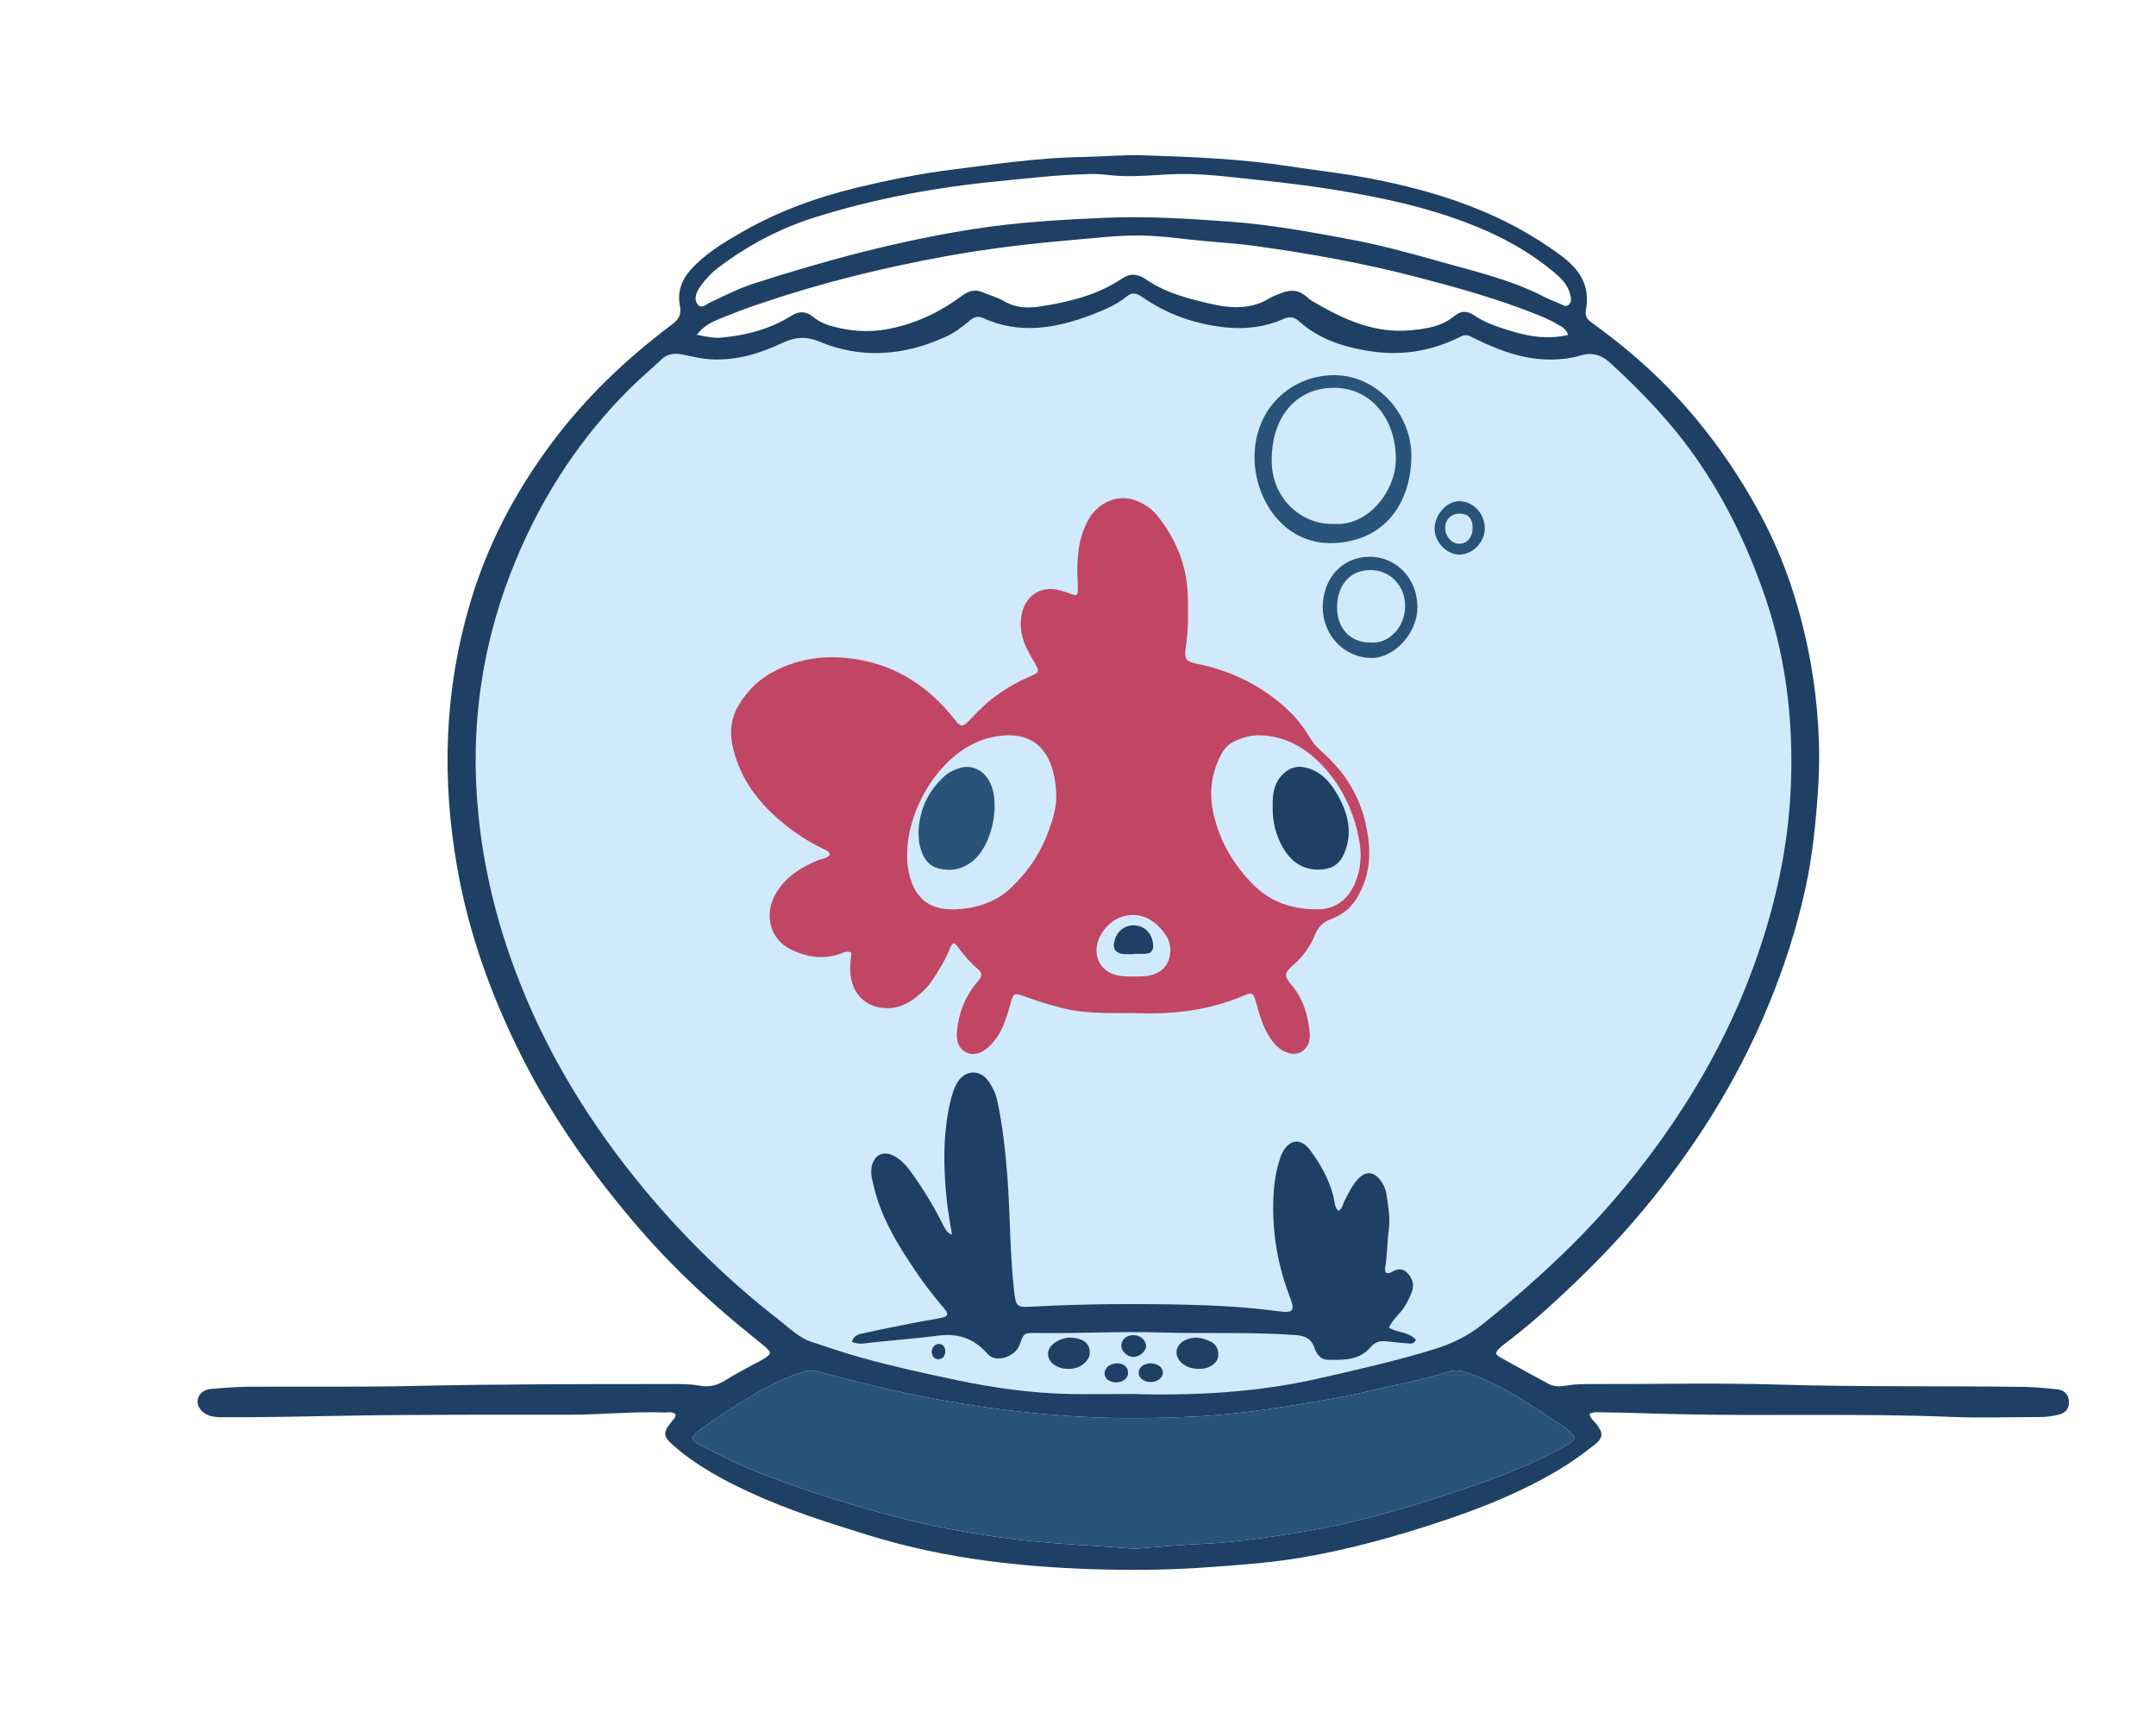 <svg xmlns="http://www.w3.org/2000/svg" xml:space="preserve" x="0" y="0" version="1.1" viewBox="0 0 1280 1024"><path d="M1228.3 831.7c-.3-4-2.7-6.5-7.1-7-6.3-.6-12.6-1.3-19-1.4-49.1-.7-98.2.1-147.4-1.4-36.4-1.1-72.9-.2-109.3-.3-5.2 0-10.3 0-15.5.9-3.5.6-7.1.9-10.4-.9-9.5-5.1-18.9-10.2-28.3-15.5-4-2.2-3.9-3.2-.3-6.5.5-.5 1.1-1 1.7-1.4 14.7-11 28.4-23.4 41.8-36.2 18.9-18 36.7-37.4 52.8-58.3 25-32.3 46.2-67.4 62.2-106 9.6-23.1 17.3-46.8 22.6-71.4 4-18.7 5.9-37.6 7.2-56.7 1.8-25.6.1-51-4.3-76-5.6-30.9-14.9-60.3-29.7-87.8-13.3-24.9-29.2-47.5-47.7-67.9-15.6-17.3-33.2-32.3-51.8-45.8-2.6-1.9-5.1-3.6-4.3-7.8 2.8-14.5-3.5-24.1-14.1-32.1-34.6-26-73.8-38.6-114.7-46.4-15.5-3-31.2-4.6-46.7-7-28.9-4.5-58-5.7-87.1-6.6-12.2-.4-24.4.8-36.6 1-25.9.4-51.5 4.3-77.2 7.5-19.1 2.4-38.1 6.3-56.9 10.8-23.8 5.8-46.6 14.1-68.1 26.5-10.8 6.2-21.5 12.6-30.2 22.3-5.2 5.9-7.8 12.8-6.3 20.9 1.1 5.4-.6 8.4-4.6 11.4-26.8 20.1-51.1 43-71.7 70.7-21.5 28.9-38.2 60.4-48.5 95.8-15.1 51.4-16.6 103.6-7.3 156.3 6.9 39.1 20.2 75.7 37.7 110.7 19.2 38.4 43.7 72.4 71.1 104.1 21 24.2 44.3 45.5 69 65.2 1.5 1.2 3 2.4 4.5 3.7 4.5 3.9 4.5 4.5-.8 7.8-1.6 1-3.4 1.8-5 2.7-5.6 3.1-11.5 6-16.9 9.5-4.9 3.2-9.9 4.5-15.5 3.5-5.8-1.1-11.7-1-17.6-1-50.3 0-100.6 0-150.9 1.1-33.4.8-66.8.3-100.1.5-7.3.1-14.5.7-21.8 1.3-4.6.4-7.8 3.5-7.9 7.2-.1 3.7 2.6 7.1 6.9 8.6 3.2 1.1 6.5 1 9.8 1 23.7.1 47.5-.5 71.2-.9 44.9-.8 89.8-.5 134.7-.6 18.1-.1 36.1-2 54.2-1.3 2.4.1 5.1-.9 7.1 1.2-.2 2.1-1.5 3-2.4 4.1-5.5 7-5.3 8.8 1.5 14.7 13.7 11.9 29.3 20.2 45.3 27.6 23 10.6 46.9 18.1 70.9 25.5 45.6 14 92.2 19 139.4 20.1 21.1.5 42.3.1 63.4-1.5 18.1-1.3 36.1-2.6 54-5.7 28.8-4.9 57.1-12.9 84.9-22.2 23.1-7.8 45.8-17 67.1-29.7 7.4-4.4 14.5-9.6 21.3-14.9 5.3-4.2 5.4-7 1-12.6-1.3-1.7-3.4-2.8-3.9-5.8 2.6-1.4 5-.9 7.3-.9 15.3.1 30.5.8 45.8 1.1 53.8 1.2 107.6-.6 161.4 1.6 17.4.7 34.8.1 52.2.1 3.8 0 7.5-.4 11.2-1.3 4.9-.9 7-3.9 6.7-8.2zM898.5 196.9c-8.1-2.4-16.3-4.9-23.6-9.9-3.7-2.5-7.7-2.6-11.2.4-7.9 6.6-17.2 7.8-26.6 8.7-20 1.8-37.9-5.7-55.1-15.7-2.1-1.2-4.3-2.3-6-4-5.4-5.1-11.1-4.4-17.1-1.7-1.5.7-3.2 1.1-4.6 2-11.1 7-22.9 6.5-34.9 3.8-13.6-3.1-27.2-6.5-39.1-14.7-5-3.4-9.4-3.7-14.4-.3-14.5 9.7-30.8 13.6-47.4 16.3-7.5 1.2-14.9 1.2-22-2.8-4.1-2.4-8.7-3.7-13.1-5.5-4.6-1.9-8.4-.9-12.5 2.2-13.7 10.2-28.8 17.1-45.3 19.9-10.8 1.8-21.6.9-32.2-2.1-3.9-1.1-7.5-2.8-10.8-5.5-4-3.3-8.2-3.4-12.5-.7-12.9 8.1-26.9 11.7-41.6 13.1-4.7.5-9.2-.6-14.8-1.7 3.9-5 8.3-7.3 12.7-9.1 8.3-3.4 16.8-6.7 25.3-9.5 36.2-12.3 73-21.3 110.4-28.1 23.9-4.3 47.9-7.2 72-9.3 14.1-1.2 28-3 42.2-2.9 10.4.1 20.6 1.3 30.9 2.5 12.9 1.4 25.8 2 38.6 3.8 31.7 4.4 63.2 10 94.3 18.1 23.1 6 46.1 12.3 68.5 21 5.5 2.2 11.1 4.3 16.2 7.4 2.2 1.3 4.8 2.2 6.2 6.2-11.5 2.7-22.1 1.2-32.5-1.9zm-483.1-26.3c3.1-4.5 6.8-8.5 11-11.7 17.3-13.1 36-23 56.2-29.5 36-11.4 72.7-18.2 110-21.8 17.3-1.7 34.6-3.8 52-4.2 7.3-.6 14.5.9 21.8 1.1 9.2.3 18.3-.5 27.5-1 17.4-1 34.7 1.4 52 3.2 15 1.6 29.9 3.3 44.8 5.7 31 5 61.6 11.5 90.8 24.2 14.7 6.4 28.5 14.5 41.1 25 3.9 3.3 7.7 6.8 9.3 12.2.6 2.2 1.5 4.5-.1 6.6-1.9 2.4-3.9.6-5.8-.2-3.3-1.3-6.6-2.6-9.8-4.3-19.3-9.8-40.1-14.7-60.5-20.4-18.4-5.2-36.9-10.3-55.7-13.7-22.7-4.2-45.4-8.4-68.4-10.1-25.3-1.9-50.7-3.5-76-2.4-25.6 1.1-51.1 2.6-76.5 6.5-44.6 6.9-88.1 18.5-131.2 32.4-9 2.9-17.6 7.2-26.2 11.3-2.4 1.1-5.3 4.2-7.6 1.1-2.3-3.2-.7-7.1 1.3-10zm514.1 687.6c-24.7 14-51.2 22.8-77.8 31.4-25.7 8.3-51.7 15.3-78.2 19.7-20.4 3.3-40.9 6.5-61.6 7.3-12.9.5-25.8 1.9-38.4 2.8-23.7-2-47.2-2.7-70.5-5.6-24.8-3-49.3-7.5-73.5-14-28.1-7.5-55.8-16.2-82.9-27.2-10.6-4.3-20.7-9.7-30.9-14.8-5.7-2.9-5.9-4.9-.5-8.8 6.4-4.7 13-9.1 19.7-13.4 12.8-8.2 25.8-15.8 40-20.7 4-1.4 7.7-1.6 11.7-.5 28 7.7 56.3 14.3 84.9 18.9 20.2 3.3 40.5 5.7 60.9 7.1 24.2 1.8 48.4 1.7 72.6.7 19-.7 37.9-3 56.8-5.9 18.4-2.9 36.7-5.9 54.8-10.3 14.4-3.5 29.1-6 43.3-10.6 3.8-1.2 7.2-.8 10.9.5 21.2 7.1 39.4 20.2 58.1 32.5.6.4 1.2.9 1.7 1.3 5.6 4.9 5.5 5.9-1.1 9.6z" fill="#1e4065"/><path d="M929.5 858.2c-24.7 14-51.2 22.8-77.8 31.4-25.7 8.3-51.7 15.3-78.2 19.7-20.4 3.3-40.9 6.5-61.6 7.3-12.9.5-25.8 1.9-38.4 2.8-23.7-2-47.2-2.7-70.5-5.6-24.8-3-49.3-7.5-73.5-14-28.1-7.5-55.8-16.2-82.9-27.2-10.6-4.3-20.7-9.7-30.9-14.8-5.7-2.9-5.9-4.9-.5-8.8 6.4-4.7 13-9.1 19.7-13.4 12.8-8.2 25.8-15.8 40-20.7 4-1.4 7.7-1.6 11.7-.5 28 7.7 56.3 14.3 84.9 18.9 20.2 3.3 40.5 5.7 60.9 7.1 24.2 1.8 48.4 1.7 72.6.7 19-.7 37.9-3 56.8-5.9 18.4-2.9 36.7-5.9 54.8-10.3 14.4-3.5 29.1-6 43.3-10.6 3.8-1.2 7.2-.8 10.9.5 21.2 7.1 39.4 20.2 58.1 32.5.6.4 1.2.9 1.7 1.3 5.6 4.9 5.5 5.9-1.1 9.6z" fill="#295378"/><path d="M1062.9 472.8c-2.2 36.6-10.8 71.8-23.6 105.7-13.9 36.8-32.9 70.4-55.5 101.5-15.3 21-32 40.6-50.2 58.7-17 16.9-34.8 32.5-53.4 47.4-8.9 7.1-18.5 11.7-29 14.9-22.4 6.9-45.2 12-67.9 17.2-36.8 8.4-74 10.4-111.1 9.3-12.8 0-25.2.2-37.7 0-22.4-.5-44.5-3.6-66.4-8.2-18.7-3.9-37.3-8-55.8-13.1-10.2-2.8-20.3-6.2-30.4-9.6-7.4-2.4-13-8-19.1-12.8-29.2-22.6-55.8-48.4-79.8-77.2-32.6-39.2-59.5-82.6-77.7-132-11-29.8-18.4-60.5-21.4-92.3-5.1-52.5 2.6-102.9 22.9-151.1 16.1-38.4 38.3-71.7 66.8-100.2 6.2-6.2 12.9-11.8 19.3-17.8 4.3-4 9.2-3.5 14.1-2.4 5.1 1.1 10.1 2.3 15.3 2.5 14.7.8 28.5-3.3 41.7-9.5 7.6-3.6 14.1-4.5 22.5-1 25 10.4 50.2 8.4 74.8-2.8 5.3-2.4 9.9-5.8 14.3-9.6 2.4-2.1 4.8-3 7.8-1.7 21.8 10 43.3 6.3 64.6-1.8 7.3-2.8 14.6-5.8 20.9-10.9 3.1-2.5 5.5-2.2 8.9.1 15.3 10.7 32.3 16.5 50.3 18.3 11.5 1.1 23-.2 33.9-5.1 3.4-1.5 6.2-1.3 9.1 1.3 11.6 10.5 25.6 15 40 17.5 19.5 3.5 38.4.7 56.3-8.4 3.2-1.6 5.3-.2 7.8 1.1 15.8 7.8 31.9 13.6 49.6 12.5 4.5-.3 8.9-.8 13.2-2.2 6.9-2.1 12.6-.7 18.2 4.5 18.5 17 35.9 35.1 50.6 56.1 18.2 26 31.7 54.5 42 85.2 12.5 37.7 16.4 76.4 14.1 115.9z" fill="#d0eafc"/><path d="M505.5 565.5c-2.9-1.3-4.8 0-6.7.7-9.9 3.5-19.7 2-28.9-2.4-14.1-6.7-17.1-23.6-7-36.9 6-7.9 14-12.7 22.7-16.2 2.4-1 5.1-1 7.1-3.2-.5-2.5-2.5-2.9-4.1-3.7-11.3-5.4-21.5-12.6-30.7-21.4-11.3-10.9-19.7-23.9-23.1-40.2-1.8-8.9-.4-17.1 4.4-24.7 5.3-8.4 12.1-14.8 20.6-19.1 15.8-8.2 32.3-9.8 49.5-6.9 23.6 4 42.6 16.5 57.9 36.1 3 3.9 4.4 4.1 8 .3 4.3-4.4 8.4-8.9 13.2-12.6 6.9-5.4 14.2-9.9 22.1-13.3 7-3 7-3 3.1-9.7-4.1-6.9-7.8-13.9-7.6-22.6.3-13.4 9.1-21.8 21.3-19.7 2.1.4 4.1 1 6.1 1.7 6.7 2.6 6.8 2.6 6.4-5.4-.6-12.6-.2-24.9 5.6-36.4 6.2-12.3 19.6-17.6 31.3-11.8 3.9 1.9 7.5 4.4 10.3 7.9 11.1 13.9 17.9 29.8 18.2 48.5.2 9.9.4 19.8-1.2 29.7-1.1 7 .2 8.6 6.4 9.8 19.2 3.8 36.8 12 52.1 25.5 5.9 5.2 10.9 11.2 15 18.1 1.8 3.1 3.9 5.6 6.5 7.9 12.2 10.6 21.6 23.7 25.9 40 4.4 16.6 4.9 33.1-4.8 48.3-3.8 6-9 9.6-15.1 11.9-4.5 1.7-7.4 4.6-9.4 9.4-2.9 7-7.2 13-12.9 17.9-5.4 4.6-5.5 6.3-.9 11.7 6.9 8.1 9.7 17.9 10.8 28.4.9 9.2-6.1 14.8-14.1 11.5-3.9-1.6-6.7-4.5-9.2-8.1-4.4-6.5-6.6-14-8.6-21.6-1.5-5.4-2.4-6-7-4-20 8.6-40.8 11.2-62.2 10.6-14.8-.4-29.6.7-44.2-2.7-8.1-1.9-15.9-4.4-23.7-7.2-6.9-2.4-6.8-2.4-9 5.3-1 3.7-2.2 7.3-3.5 10.8-2.1 5.5-5.3 10.2-9.5 14.1-4.4 4-9.8 5-13.7 2.5-4.6-2.9-5.2-7.6-4.7-12.6 1-9.9 4.3-18.7 10.1-26.4.9-1.2 1.9-2.3 2.8-3.4 1.9-2.3 2.1-4.4-.4-6.5-4.4-3.8-8.4-8.2-11.8-13-2.4-3.4-3.5-3.2-5.2 1.2-2.4 6.1-5.9 11.5-9.3 17-3.2 5.2-7.5 9.2-12.2 12.6-4.6 3.3-9.6 5.2-15.2 5.3-13.9.1-23-10.1-22.2-25.1.1-2.5.4-5 .7-7.9zm33.1-58.8c0 1.5-.1 3.1 0 4.6 1.8 19.2 10.7 29.4 29 28.5 12-.6 23.7-4.1 33.1-13.2 9.8-9.4 17.4-20.7 22.1-34 2.4-6.6 4.5-13.6 4.3-20.8-1-26.4-13.8-39.6-38.5-34.1-29.8 6.7-50 42.6-50 69zm209.7-70.2c-5.6-.3-10.7 1.3-15.7 3.7-2.8 1.4-5.1 3.4-6.8 6.3-6.4 11.2-8.2 23-5.5 35.9 3.6 16.7 11.7 30.3 23 42 11.1 11.5 24.6 15.5 39.3 15.4 9.9-.1 17.5-5.4 21.8-15.4 3.2-7.6 4.2-15.5 2.8-23.9-2.8-17.6-10-32.9-21.5-45.4-10.3-11.1-22.5-18.2-37.4-18.6zm-75.4 143.2c4.2 0 8.4.1 12.5-1.5 6.2-2.4 9.4-7.3 9.4-14.4 0-6-3.2-9.9-6.8-13.7-10.8-11.4-28-8.4-35.1 6.1-4.7 9.7-.4 20 9.4 22.5 3.6 1 7.1 1 10.6 1z" fill="#c14663"/><path d="M565.2 733c-1-6.5-2.3-12.9-3-19.4-2.1-19.8-2.6-39.6 1.9-59.2 1-4.2 2.2-8.4 4.4-12 4.6-7.4 13.4-7.7 18.4-.5 2.4 3.5 4.3 7.3 5.2 11.6 3.2 14.9 4.8 30 6 45.3 1.7 22.6 1.4 45.3 4 67.8 1 8.6 1.6 9.6 9.7 9.1 30.8-1.7 61.5-1.9 92.3-1.2 18.1.4 36.1 1.4 54.1 3.8 10.2 1.4 10.8-.1 7.2-9.5-6.5-17.1-9.8-35.1-9.5-53.7.1-8.6.9-17.3 3.5-25.6.5-1.7 1-3.4 1.8-5 4.2-8.2 10.9-9.2 16.4-2 6.2 8.3 11.5 17.4 14.1 28 .7 2.8.5 6.1 2.9 8.3 2.4-1.2 2.5-3.8 3.5-5.7 2.4-4.7 4.7-9.5 8.2-13.3 4.5-4.8 9.4-4.4 13.3.9 1.6 2.2 2.9 4.7 3.4 7.5 1.1 7.3 2.5 14.5 1.5 22-1 7-.8 14.2-2 21.3-.7 4.3.6 5.3 4.1 3.4 3.6-2 6.6-2.1 9.5 1.4 2.9 3.4 3.6 7 1.9 11.2-1.7 4.2-3.8 8.2-6.7 11.6-2.3 2.7-5 5.2-6.7 9.1 5.3 3.1 11.8 2.3 16 7.1-1 2.6-2.9 2.3-4.4 2.2-4.2-.3-8.4-.7-12.6-1.2-3.7-.5-7 0-9.7 3.2-7 8.3-16.4 7.8-25.6 7.7-3.9 0-6.5-3-7.8-6.8-2-5.9-5.8-7.5-11.4-7.9-26.5-1.9-53.1-.7-79.6-1.5-24.9-.8-49.8.7-74.7.3-7-.1-7 .1-9.5 7.1-2.6 7.1-14.1 10.9-18.9 5.4-8.3-9.6-18.1-12.5-29.8-10.9-12.8 1.7-25.7 2.6-38.6 4-3.9.4-7.8 1.5-12.2-.3 1-4.2 4.4-4.6 7-5.2 10.6-2.4 21.2-4.4 31.8-6.5 4.9-1 9.8-1.6 14.6-2.7 3.6-.8 4.1-2.2 1.6-5.1-6-7.1-11.8-14.5-17.1-22.3-10.7-15.9-20.8-32.1-25.2-51.6-.7-3-1.5-5.9-1.2-9 .7-8 6.4-11.5 13.1-8.2 4.4 2.2 7.6 5.8 10.6 9.9 7.1 9.9 13.5 20.2 18.9 31.3 1.2 2.1 2.2 4.7 5.3 5.8z" fill="#1e4065"/><path d="M837.9 271.5c-.4 27.4-16.1 50.1-46.8 50.9-29.7.8-46.4-27-46.3-51 .1-30.1 22.7-48.4 46.6-48.7 26.9-.3 47.1 24.2 46.5 48.8zm-46 39.5c20.3 1.6 37-19.6 36.8-38.9-.2-23.7-14.8-41.7-36.4-41.9-21.2-.2-37.6 15.6-37.3 43.9.4 22.9 18.7 37.6 36.9 36.9zm21.1 19.5c16-.1 28.6 13 28.5 30 0 15.4-13.8 30.3-27.5 30.1-15.8-.2-28.7-13.4-28.7-30.2.1-17.3 11.7-29.8 27.7-29.9zm.6 50.9c10.4 1.1 20.3-8.5 20.6-21.1.4-12.3-8.8-22-20.7-21.9-12 0-19.8 9-19.7 22.5.2 12.4 8 20.6 19.8 20.5zm67.9-67.5c-.1 8.2-7.6 15.6-15.5 15.3-7.7-.3-14.5-7.9-14.3-15.8.3-8.1 7.3-15.8 14.5-15.9 8.5 0 15.4 7.4 15.3 16.4zm-14.8-9c-5.1-.1-8.8 3.5-8.7 8.7.1 5 4.1 9.3 8.6 9.2 4.4-.1 7.6-3.9 7.7-9.1.1-5.7-2.5-8.7-7.6-8.8z" fill="#295378"/><path d="M712.2 812.6c-3.6 0-7-.7-10-3-5.4-4.2-4.8-10.8 1.1-13.9 5.3-2.7 10.5-1.8 15.6.8 2.8 1.4 4.3 3.9 4.4 7.2.1 3.5-1.7 5.6-4.4 7.2-2.1 1.2-4.3 1.7-6.7 1.7zm-78.3 0c-2.9 0-5.6-.8-8-2.4-4.7-3.3-5-9-.5-12.5 4.8-3.8 10.3-4.6 16-2.6 2.8 1 5 2.9 5.5 6.3.6 3.7-1.2 6.3-3.8 8.4-2.7 2.1-5.8 2.9-9.2 2.8zm46.5-13.7c.2 3-3.7 6.5-7.3 6.6-3.5.2-7.3-3.2-7.4-6.5-.1-3.4 2.7-6.2 6.5-6.4 4.2-.4 8 2.5 8.2 6.3zm-18 21.7c-3.8-.1-6.5-2.2-6.6-5.2-.1-3.4 3.2-6.1 7.4-6.1 3.9 0 6.3 2 6.5 5.3.2 3.5-2.9 6.1-7.3 6zm20.9-.2c-4 .1-7.2-2.3-7.3-5.4-.1-3.2 2.9-5.6 7-5.7 4.1 0 7.3 2.3 7.4 5.4 0 3.1-3.1 5.6-7.1 5.7zm-126-13.5c-2.4-.1-3.9-1.4-4.1-4.1-.3-2.5 1.9-5.1 4.2-5 2.6.1 3.8 1.9 3.8 4.5-.1 2.6-1.4 4.3-3.9 4.6z" fill="#1e4065"/><path d="M545.3 493.9c.5-13.3 5.8-24.5 15.5-33.2 2.7-2.4 6-3.9 9.4-4.9 7.4-2.1 14.5 1.9 17.9 9.4 5.7 12.5 1 37-11 46.3-6.2 4.8-13 5.8-20 4-6.7-1.7-9.7-7.5-11.2-14.3-.5-2.3-.4-4.6-.6-7.3z" fill="#295378"/><path d="M755.6 478.3c-.2-6.7.7-13.3 5.8-18.5 3.9-3.9 8.2-5.4 13.5-4.2 9 2 14.8 8.4 19.3 16.4 6.1 10.9 9.1 22.2 3.8 34.7-2.4 5.6-6.3 8.6-11.9 9.3-10.3 1.2-18.3-2.7-24-12.1-4.6-7.7-6.8-16.1-6.5-25.6zM673 566.4c-1.9 0-3.7.1-5.6 0-5.6-.5-7.3-3.6-5.3-9.3 1.9-5.5 7.4-8.7 13.1-7.6 5.4 1 9.1 5.6 9.4 11.5.2 3.2-1.2 4.9-3.9 5.1-2.5.3-5.1.1-7.7.1v.2z" fill="#1e4065"/></svg>